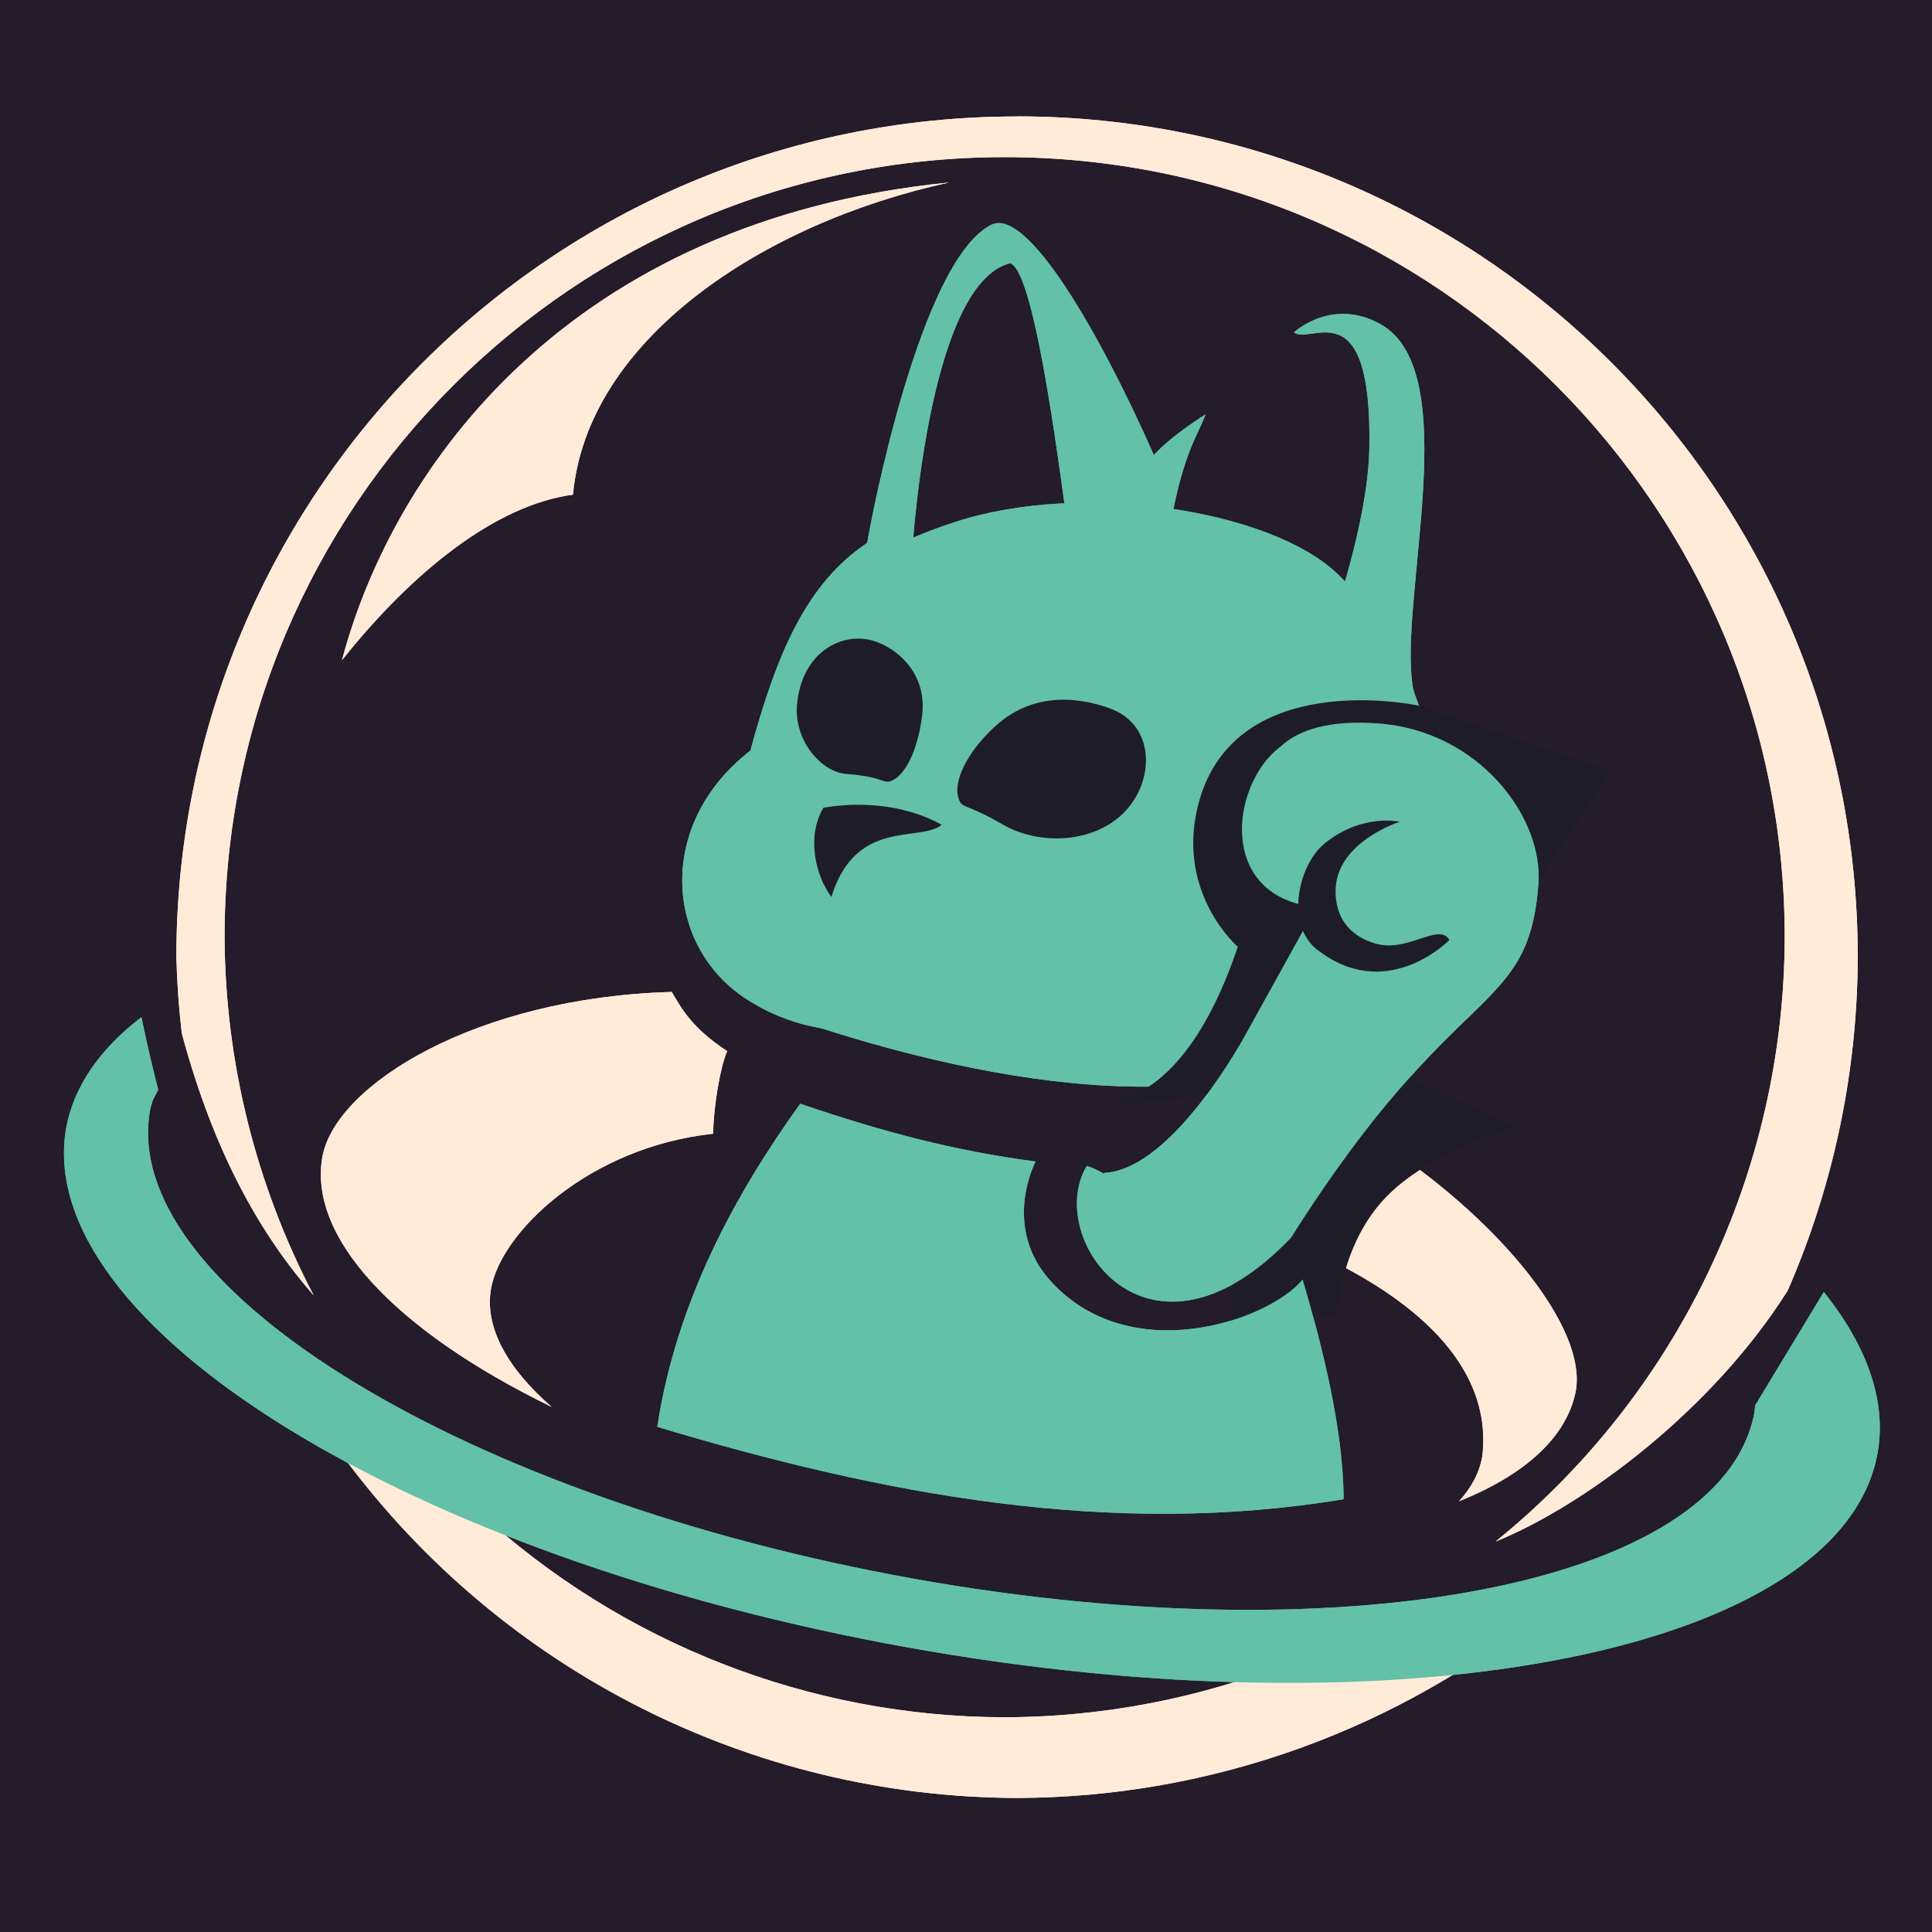 <?xml version="1.0" encoding="UTF-8" standalone="no"?>
<svg
   xmlns:dc="http://purl.org/dc/elements/1.1/"
   xmlns:cc="http://creativecommons.org/ns#"
   xmlns:rdf="http://www.w3.org/1999/02/22-rdf-syntax-ns#"
   xmlns:svg="http://www.w3.org/2000/svg"
   xmlns="http://www.w3.org/2000/svg"
   xmlns:sodipodi="http://sodipodi.sourceforge.net/DTD/sodipodi-0.dtd"
   xmlns:inkscape="http://www.inkscape.org/namespaces/inkscape"
   width="595"
   height="595"
   viewBox="0 0 21 21"
   version="1.1"
   id="svg1427"
   inkscape:version="1.0.1 (3bc2e813f5, 2020-09-07)"
   sodipodi:docname="winkebunny.svg">
  <style
     id="style1990"></style>
  <defs
     id="defs1421" />
  <sodipodi:namedview
     id="base"
     pagecolor="#ffffff"
     bordercolor="#666666"
     borderopacity="1.0"
     inkscape:pageopacity="0.0"
     inkscape:pageshadow="2"
     inkscape:zoom="1.0254586"
     inkscape:cx="411.8646"
     inkscape:cy="342.03032"
     inkscape:document-units="px"
     inkscape:current-layer="layer1"
     inkscape:document-rotation="0"
     showgrid="false"
     fit-margin-top="0"
     fit-margin-left="0"
     fit-margin-right="0"
     fit-margin-bottom="0"
     inkscape:window-width="2064"
     inkscape:window-height="1178"
     inkscape:window-x="402"
     inkscape:window-y="78"
     inkscape:window-maximized="0"
     units="px" />
  <g
     inkscape:label="Ebene 1"
     inkscape:groupmode="layer"
     id="layer1"
     transform="translate(231.606,340.61)">
    <g
       id="g2772">
      <rect
         style="display:inline;fill:#241b2b;fill-opacity:1;stroke:none;stroke-width:1.771;stroke-linecap:round;stroke-linejoin:bevel;stroke-miterlimit:4;stroke-dasharray:none;stroke-opacity:1"
         id="rect105570"
         width="21"
         height="21"
         x="-231.606"
         y="-340.61"
         inkscape:export-filename="/home/betalars/Development/congress/bridging-bubbles-design/Logo/rect232100.png"
         inkscape:export-xdpi="192.80841"
         inkscape:export-ydpi="192.80841" />
      <path
         id="path131650"
         style="font-variation-settings:normal;fill:#ffebd8;fill-opacity:1;stroke:none;stroke-width:3.957;stroke-linecap:butt;stroke-linejoin:miter;stroke-miterlimit:4;stroke-dasharray:none;stroke-dashoffset:0;stroke-opacity:1;stop-color:#000000"
         d="m -220.55,-339.344 c -5.047,-7e-5 -9.139,4.091 -9.139,9.139 0.007,0.277 0.027,0.553 0.059,0.827 0.355,1.317 0.862,2.194 1.434,2.849 -0.63,-1.202 -0.962,-2.537 -0.969,-3.894 -2.1e-4,-4.683 3.796,-8.479 8.479,-8.479 4.683,3e-5 8.479,3.796 8.479,8.479 -0.005,2.551 -1.16,4.964 -3.143,6.569 0.963,-0.389 2.357,-1.428 3.176,-2.729 0.498,-1.143 0.757,-2.376 0.761,-3.623 8e-5,-5.047 -4.091,-9.138 -9.138,-9.139 z m -0.742,0.718 c -4.121,0.412 -6.037,3.083 -6.597,5.192 0.774,-0.971 1.676,-1.688 2.511,-1.799 0.153,-1.675 2.04,-2.946 4.087,-3.393 z m -3.013,8.798 c -2.126,0.06 -3.649,1.007 -3.796,1.788 -0.159,0.868 0.77,1.884 2.492,2.723 -0.498,-0.433 -0.728,-0.877 -0.661,-1.28 0.105,-0.62 1.066,-1.544 2.415,-1.69 0.005,-0.292 0.077,-0.726 0.153,-0.897 -0.383,-0.255 -0.489,-0.451 -0.603,-0.645 z m 6.087,2.499 c 1.185,0.354 2.885,1.193 2.724,2.548 -0.03,0.174 -0.115,0.338 -0.253,0.489 0.731,-0.293 1.17,-0.705 1.268,-1.192 0.147,-0.783 -1.101,-2.162 -2.532,-2.955 -0.437,0.498 -0.552,0.64 -1.207,1.11 z m -9.642,2.571 c 1.718,2.314 4.426,3.682 7.308,3.691 2.11,-0.005 4.153,-0.741 5.782,-2.081 l -2.3,0.385 c -1.131,0.537 -2.366,0.816 -3.618,0.819 -2.118,-0.005 -4.158,-0.802 -5.717,-2.236 z"
         sodipodi:nodetypes="scccccccccsscccccccccccccccccccccccc" />
      <path
         id="path131652"
         style="font-variation-settings:normal;fill:#62c1a6;fill-opacity:1;stroke:none;stroke-width:4.047;stroke-linecap:butt;stroke-linejoin:miter;stroke-miterlimit:4;stroke-dasharray:none;stroke-dashoffset:0;stroke-opacity:1;stop-color:#000000"
         d="m -230.069,-329.554 c -0.455,0.348 -0.731,0.752 -0.816,1.194 -0.388,2.144 3.705,4.677 9.141,5.656 5.436,0.979 10.158,0.035 10.546,-2.109 0.099,-0.551 -0.1,-1.149 -0.584,-1.754 l -0.745,1.231 c -0.004,0.029 -0.007,0.058 -0.011,0.087 -0.358,1.884 -4.55,2.67 -9.364,1.757 -4.814,-0.913 -8.427,-3.181 -8.07,-5.065 0.027,-0.108 0.032,-0.105 0.086,-0.207 -0.051,-0.196 -0.123,-0.502 -0.183,-0.789 z" />
      <path
         style="fill:#62c1a6;fill-opacity:1;stroke:none;stroke-width:0.265px;stroke-linecap:butt;stroke-linejoin:miter;stroke-opacity:1"
         d="m -216.673,-329.556 c -0.089,-0.762 0.533,-0.661 0.602,-1.923 0.069,-1.262 -0.38,-2.301 -0.997,-2.893 -0.725,-0.695 -2.77,-1.016 -4.154,-0.565 -1.276,0.416 -1.951,1.037 -2.068,2.78 -1.29,2.183 0.537,2.7 0.537,2.7 1.461,0.475 4.509,1.256 6.081,-0.1 z"
         id="path131654"
         sodipodi:nodetypes="csssccc" />
      <path
         style="fill:#62c1a6;fill-opacity:1;stroke:none;stroke-width:0.265px;stroke-linecap:butt;stroke-linejoin:miter;stroke-opacity:1"
         d="m -222.18,-334.708 c 0.039,-0.246 0.576,-3.075 1.35,-3.459 0.387,-0.192 1.172,1.159 1.766,2.503 0.202,-0.221 0.562,-0.442 0.562,-0.442 -0.103,0.271 -0.256,0.434 -0.408,1.345 -0.39,-0.131 -1.066,-0.006 -1.09,-0.133 -0.049,-0.254 -0.336,-2.766 -0.626,-2.855 -0.914,0.229 -1.072,3.236 -1.072,3.236 -0.713,0.484 -1.299,1.225 -1.358,2.292 0,0 -0.887,0.902 -0.398,1.782 0.56,1.006 1.916,0.92 1.916,0.92 0,0 -1.024,0.386 -1.968,-0.24 -0.876,-0.581 -0.968,-1.899 0.056,-2.692 0.293,-1.078 0.616,-1.82 1.27,-2.258 z"
         id="path131656"
         sodipodi:nodetypes="cscccscccscsccc" />
      <path
         id="path131658"
         style="fill:#1f1c2a;fill-opacity:1;stroke-width:0.855;stroke-linecap:round;stroke-linejoin:bevel"
         d="m -219.428,-331.741 c -0.345,0.306 -0.907,0.309 -1.278,0.093 -0.438,-0.254 -0.448,-0.158 -0.487,-0.307 -0.04,-0.149 0.071,-0.457 0.407,-0.763 0.456,-0.415 0.997,-0.284 1.252,-0.189 0.508,0.19 0.479,0.836 0.107,1.165 z"
         sodipodi:nodetypes="ssssss" />
      <path
         style="fill:#1f1c2a;fill-opacity:1;stroke:none;stroke-width:0.226px;stroke-linecap:butt;stroke-linejoin:miter;stroke-opacity:1"
         d="m -222.655,-331.831 c 0.465,-0.078 0.935,-0.01 1.285,0.186 -0.235,0.195 -0.934,-0.078 -1.199,0.784 -0.174,-0.231 -0.273,-0.659 -0.086,-0.97 z"
         id="path131660"
         sodipodi:nodetypes="cccc" />
      <path
         id="path131662"
         style="fill:#1f1c2a;fill-opacity:1;stroke-width:0.855;stroke-linecap:round;stroke-linejoin:bevel"
         d="m -222.942,-332.96 c -0.039,0.404 0.268,0.742 0.532,0.762 0.454,0.034 0.398,0.128 0.518,0.063 0.119,-0.065 0.256,-0.291 0.308,-0.688 0.067,-0.511 -0.334,-0.78 -0.568,-0.832 -0.333,-0.074 -0.737,0.152 -0.79,0.695 z"
         sodipodi:nodetypes="ssssss" />
      <path
         style="fill:#62c1a6;fill-opacity:1;stroke:none;stroke-width:0.265px;stroke-linecap:butt;stroke-linejoin:miter;stroke-opacity:1"
         d="m -216.938,-329.893 c -0.197,-1.145 0.876,-2.045 -0.193,-3.942 0,0 0.394,-1.096 0.409,-1.899 0.033,-1.76 -0.645,-1.115 -0.819,-1.264 0,0 0.413,-0.384 0.941,-0.088 0.919,0.516 0.197,2.97 0.35,3.94 0.036,0.231 0.548,1.031 0.036,2.211 -0.301,0.695 -0.725,1.041 -0.725,1.041 z"
         id="path131664"
         sodipodi:nodetypes="ccscsssc" />
      <g
         id="g131676"
         transform="matrix(0.831,0,0,0.831,-303.582,-561.422)"
         style="stroke-width:1.204">
        <path
           style="fill:#1f1c2a;fill-opacity:1;stroke:none;stroke-width:0.318px;stroke-linecap:butt;stroke-linejoin:miter;stroke-opacity:1"
           d="m 104.088,282.929 c 0.028,-0.106 0.075,-0.945 0.647,-1.544 0.572,-0.599 1.669,-0.927 1.669,-0.927 l -3.518,-1.669 -0.167,4.207 z"
           id="path131666"
           sodipodi:nodetypes="cscccc" />
        <path
           style="fill:#1f1c2a;fill-opacity:1;stroke:none;stroke-width:0.318px;stroke-linecap:butt;stroke-linejoin:miter;stroke-opacity:1"
           d="m 102.804,278.103 c 0,0 -0.787,-0.68 -0.532,-1.8 0.429,-1.888 2.89,-1.356 2.89,-1.356 l 2.523,0.855 c 0,0 -2.673,4.071 -2.878,4.057 -1.261,-0.087 -3.255,0.373 -3.649,0.273 -0.536,-0.137 0.778,0.554 1.646,-2.029 z"
           id="path131668"
           sodipodi:nodetypes="csccssc" />
        <path
           style="fill:#62c1a6;fill-opacity:1;stroke:none;stroke-width:0.318px;stroke-linecap:butt;stroke-linejoin:miter;stroke-opacity:1"
           d="m 102.92,279.224 0.908,-1.639 c -1.478,-0.156 -1.032,-2.024 -0.206,-2.223 l 1.225,-0.122 1.543,1.111 0.182,1.582 -2.471,2.821 -1.739,1.443 c 0,0 -1.409,-1.133 -1.301,-1.138 0.907,-0.045 1.859,-1.835 1.859,-1.835 z"
           id="path131670"
           sodipodi:nodetypes="ccccccccsc" />
        <path
           style="fill:#62c1a6;fill-opacity:1;stroke:none;stroke-width:0.318px;stroke-linecap:butt;stroke-linejoin:miter;stroke-opacity:1"
           d="m 100.829,280.969 c -0.568,0.95 0.815,2.885 2.672,0.939 2.169,-3.435 3.097,-2.861 3.236,-4.628 0.068,-0.864 -0.772,-2.004 -2.1,-2.1 -1.328,-0.096 -1.45,0.593 -1.45,0.593 0,0 0.931,-0.666 2.071,-0.113 0.822,0.399 1.575,1.761 1,2.337 -1.68,1.68 -1.828,1.766 -2.678,2.975 -1.049,1.614 -2.151,0.166 -2.752,-0.003 z"
           id="path131672"
           sodipodi:nodetypes="ccsscssccc" />
        <path
           style="fill:#1f1c2a;fill-opacity:1;stroke:none;stroke-width:0.318px;stroke-linecap:butt;stroke-linejoin:miter;stroke-opacity:1"
           d="m 105.571,278.014 c -0.129,-0.236 -0.54,0.167 -0.961,0.048 -0.375,-0.107 -0.528,-0.374 -0.527,-0.689 0.003,-0.643 0.84,-0.906 0.84,-0.906 0,0 -0.498,-0.114 -0.987,0.287 -0.329,0.27 -0.509,1.02 -0.121,1.364 0.924,0.751 1.755,-0.103 1.755,-0.103 z"
           id="path131674"
           sodipodi:nodetypes="csscsccc" />
      </g>
      <path
         style="fill:#62c1a6;fill-opacity:1;stroke:none;stroke-width:0.265px;stroke-linecap:butt;stroke-linejoin:miter;stroke-opacity:1"
         d="m -224.462,-325.1 c 0.207,-1.356 0.842,-2.523 1.554,-3.513 0.897,0.306 1.684,0.514 2.559,0.628 0,0 -0.383,0.714 0.177,1.315 0.871,0.936 2.363,0.409 2.725,-0.033 0.225,0.76 0.445,1.662 0.445,2.389 -2.531,0.42 -5.003,-0.049 -7.458,-0.786 z"
         id="path131678"
         sodipodi:nodetypes="cccscccc" />
      <path
         id="path12533"
         style="font-variation-settings:normal;fill:#ffebd8;fill-opacity:1;stroke:none;stroke-width:3.957;stroke-linecap:butt;stroke-linejoin:miter;stroke-miterlimit:4;stroke-dasharray:none;stroke-dashoffset:0;stroke-opacity:1;stop-color:#000000"
         d="m -220.55,-339.344 c -5.047,-7e-5 -9.139,4.091 -9.139,9.139 0.007,0.277 0.027,0.553 0.059,0.827 0.355,1.317 0.862,2.194 1.434,2.849 -0.63,-1.202 -0.962,-2.537 -0.969,-3.894 -2.1e-4,-4.683 3.796,-8.479 8.479,-8.479 4.683,3e-5 8.479,3.796 8.479,8.479 -0.005,2.551 -1.16,4.964 -3.143,6.569 0.963,-0.389 2.357,-1.428 3.176,-2.729 0.498,-1.143 0.757,-2.376 0.761,-3.623 8e-5,-5.047 -4.091,-9.138 -9.138,-9.139 z m -0.742,0.718 c -4.121,0.412 -6.037,3.083 -6.597,5.192 0.774,-0.971 1.676,-1.688 2.511,-1.799 0.153,-1.675 2.04,-2.946 4.087,-3.393 z m -3.013,8.798 c -2.126,0.06 -3.649,1.007 -3.796,1.788 -0.159,0.868 0.77,1.884 2.492,2.723 -0.498,-0.433 -0.728,-0.877 -0.661,-1.28 0.105,-0.62 1.066,-1.544 2.415,-1.69 0.005,-0.292 0.077,-0.726 0.153,-0.897 -0.383,-0.255 -0.489,-0.451 -0.603,-0.645 z m 6.087,2.499 c 1.185,0.354 2.885,1.193 2.724,2.548 -0.03,0.174 -0.115,0.338 -0.253,0.489 0.731,-0.293 1.17,-0.705 1.268,-1.192 0.147,-0.783 -1.101,-2.162 -2.532,-2.955 -0.437,0.498 -0.552,0.64 -1.207,1.11 z m -9.642,2.571 c 1.718,2.314 4.426,3.682 7.308,3.691 2.11,-0.005 4.153,-0.741 5.782,-2.081 l -2.3,0.385 c -1.131,0.537 -2.366,0.816 -3.618,0.819 -2.118,-0.005 -4.158,-0.802 -5.717,-2.236 z"
         sodipodi:nodetypes="scccccccccsscccccccccccccccccccccccc" />
      <path
         id="path12535"
         style="font-variation-settings:normal;fill:#62c1a6;fill-opacity:1;stroke:none;stroke-width:4.047;stroke-linecap:butt;stroke-linejoin:miter;stroke-miterlimit:4;stroke-dasharray:none;stroke-dashoffset:0;stroke-opacity:1;stop-color:#000000"
         d="m -230.069,-329.554 c -0.455,0.348 -0.731,0.752 -0.816,1.194 -0.388,2.144 3.705,4.677 9.141,5.656 5.436,0.979 10.158,0.035 10.546,-2.109 0.099,-0.551 -0.1,-1.149 -0.584,-1.754 l -0.745,1.231 c -0.004,0.029 -0.007,0.058 -0.011,0.087 -0.358,1.884 -4.55,2.67 -9.364,1.757 -4.814,-0.913 -8.427,-3.181 -8.07,-5.065 0.027,-0.108 0.032,-0.105 0.086,-0.207 -0.051,-0.196 -0.123,-0.502 -0.183,-0.789 z" />
      <path
         style="fill:#62c1a6;fill-opacity:1;stroke:none;stroke-width:0.265px;stroke-linecap:butt;stroke-linejoin:miter;stroke-opacity:1"
         d="m -216.673,-329.556 c -0.089,-0.762 0.533,-0.661 0.602,-1.923 0.069,-1.262 -0.38,-2.301 -0.997,-2.893 -0.725,-0.695 -2.77,-1.016 -4.154,-0.565 -1.276,0.416 -1.951,1.037 -2.068,2.78 -1.29,2.183 0.537,2.7 0.537,2.7 1.461,0.475 4.509,1.256 6.081,-0.1 z"
         id="path12537"
         sodipodi:nodetypes="csssccc" />
      <path
         style="fill:#62c1a6;fill-opacity:1;stroke:none;stroke-width:0.265px;stroke-linecap:butt;stroke-linejoin:miter;stroke-opacity:1"
         d="m -222.18,-334.708 c 0.039,-0.246 0.576,-3.075 1.35,-3.459 0.387,-0.192 1.172,1.159 1.766,2.503 0.202,-0.221 0.562,-0.442 0.562,-0.442 -0.103,0.271 -0.256,0.434 -0.408,1.345 -0.39,-0.131 -1.066,-0.006 -1.09,-0.133 -0.049,-0.254 -0.336,-2.766 -0.626,-2.855 -0.914,0.229 -1.072,3.236 -1.072,3.236 -0.713,0.484 -1.299,1.225 -1.358,2.292 0,0 -0.887,0.902 -0.398,1.782 0.56,1.006 1.916,0.92 1.916,0.92 0,0 -1.024,0.386 -1.968,-0.24 -0.876,-0.581 -0.968,-1.899 0.056,-2.692 0.293,-1.078 0.616,-1.82 1.27,-2.258 z"
         id="path12539"
         sodipodi:nodetypes="cscccscccscsccc" />
      <path
         id="path12541"
         style="fill:#1f1c2a;fill-opacity:1;stroke-width:0.855;stroke-linecap:round;stroke-linejoin:bevel"
         d="m -219.428,-331.741 c -0.345,0.306 -0.907,0.309 -1.278,0.093 -0.438,-0.254 -0.448,-0.158 -0.487,-0.307 -0.04,-0.149 0.071,-0.457 0.407,-0.763 0.456,-0.415 0.997,-0.284 1.252,-0.189 0.508,0.19 0.479,0.836 0.107,1.165 z"
         sodipodi:nodetypes="ssssss" />
      <path
         style="fill:#1f1c2a;fill-opacity:1;stroke:none;stroke-width:0.226px;stroke-linecap:butt;stroke-linejoin:miter;stroke-opacity:1"
         d="m -222.655,-331.831 c 0.465,-0.078 0.935,-0.01 1.285,0.186 -0.235,0.195 -0.934,-0.078 -1.199,0.784 -0.174,-0.231 -0.273,-0.659 -0.086,-0.97 z"
         id="path12543"
         sodipodi:nodetypes="cccc" />
      <path
         id="path12545"
         style="fill:#1f1c2a;fill-opacity:1;stroke-width:0.855;stroke-linecap:round;stroke-linejoin:bevel"
         d="m -222.942,-332.96 c -0.039,0.404 0.268,0.742 0.532,0.762 0.454,0.034 0.398,0.128 0.518,0.063 0.119,-0.065 0.256,-0.291 0.308,-0.688 0.067,-0.511 -0.334,-0.78 -0.568,-0.832 -0.333,-0.074 -0.737,0.152 -0.79,0.695 z"
         sodipodi:nodetypes="ssssss" />
      <path
         style="fill:#62c1a6;fill-opacity:1;stroke:none;stroke-width:0.265px;stroke-linecap:butt;stroke-linejoin:miter;stroke-opacity:1"
         d="m -216.938,-329.893 c -0.197,-1.145 0.876,-2.045 -0.193,-3.942 0,0 0.394,-1.096 0.409,-1.899 0.033,-1.76 -0.645,-1.115 -0.819,-1.264 0,0 0.413,-0.384 0.941,-0.088 0.919,0.516 0.197,2.97 0.35,3.94 0.036,0.231 0.548,1.031 0.036,2.211 -0.301,0.695 -0.725,1.041 -0.725,1.041 z"
         id="path12547"
         sodipodi:nodetypes="ccscsssc" />
      <g
         id="g12559"
         transform="matrix(0.831,0,0,0.831,-303.582,-561.422)"
         style="stroke-width:1.204">
        <path
           style="fill:#1f1c2a;fill-opacity:1;stroke:none;stroke-width:0.318px;stroke-linecap:butt;stroke-linejoin:miter;stroke-opacity:1"
           d="m 104.088,282.929 c 0.028,-0.106 0.075,-0.945 0.647,-1.544 0.572,-0.599 1.669,-0.927 1.669,-0.927 l -3.518,-1.669 -0.167,4.207 z"
           id="path12549"
           sodipodi:nodetypes="cscccc" />
        <path
           style="fill:#1f1c2a;fill-opacity:1;stroke:none;stroke-width:0.318px;stroke-linecap:butt;stroke-linejoin:miter;stroke-opacity:1"
           d="m 102.804,278.103 c 0,0 -0.787,-0.68 -0.532,-1.8 0.429,-1.888 2.89,-1.356 2.89,-1.356 l 2.523,0.855 c 0,0 -2.673,4.071 -2.878,4.057 -1.261,-0.087 -3.255,0.373 -3.649,0.273 -0.536,-0.137 0.778,0.554 1.646,-2.029 z"
           id="path12551"
           sodipodi:nodetypes="csccssc" />
        <path
           style="fill:#62c1a6;fill-opacity:1;stroke:none;stroke-width:0.318px;stroke-linecap:butt;stroke-linejoin:miter;stroke-opacity:1"
           d="m 102.92,279.224 0.908,-1.639 c -1.478,-0.156 -1.032,-2.024 -0.206,-2.223 l 1.225,-0.122 1.543,1.111 0.182,1.582 -2.471,2.821 -1.739,1.443 c 0,0 -1.409,-1.133 -1.301,-1.138 0.907,-0.045 1.859,-1.835 1.859,-1.835 z"
           id="path12553"
           sodipodi:nodetypes="ccccccccsc" />
        <path
           style="fill:#62c1a6;fill-opacity:1;stroke:none;stroke-width:0.318px;stroke-linecap:butt;stroke-linejoin:miter;stroke-opacity:1"
           d="m 100.829,280.969 c -0.568,0.95 0.815,2.885 2.672,0.939 2.169,-3.435 3.097,-2.861 3.236,-4.628 0.068,-0.864 -0.772,-2.004 -2.1,-2.1 -1.328,-0.096 -1.45,0.593 -1.45,0.593 0,0 0.931,-0.666 2.071,-0.113 0.822,0.399 1.575,1.761 1,2.337 -1.68,1.68 -1.828,1.766 -2.678,2.975 -1.049,1.614 -2.151,0.166 -2.752,-0.003 z"
           id="path12555"
           sodipodi:nodetypes="ccsscssccc" />
        <path
           style="fill:#1f1c2a;fill-opacity:1;stroke:none;stroke-width:0.318px;stroke-linecap:butt;stroke-linejoin:miter;stroke-opacity:1"
           d="m 105.571,278.014 c -0.129,-0.236 -0.54,0.167 -0.961,0.048 -0.375,-0.107 -0.528,-0.374 -0.527,-0.689 0.003,-0.643 0.84,-0.906 0.84,-0.906 0,0 -0.498,-0.114 -0.987,0.287 -0.329,0.27 -0.509,1.02 -0.121,1.364 0.924,0.751 1.755,-0.103 1.755,-0.103 z"
           id="path12557"
           sodipodi:nodetypes="csscsccc" />
      </g>
      <path
         style="fill:#62c1a6;fill-opacity:1;stroke:none;stroke-width:0.265px;stroke-linecap:butt;stroke-linejoin:miter;stroke-opacity:1"
         d="m -224.462,-325.1 c 0.207,-1.356 0.842,-2.523 1.554,-3.513 0.897,0.306 1.684,0.514 2.559,0.628 0,0 -0.383,0.714 0.177,1.315 0.871,0.936 2.363,0.409 2.725,-0.033 0.225,0.76 0.445,1.662 0.445,2.389 -2.531,0.42 -5.003,-0.049 -7.458,-0.786 z"
         id="path12561"
         sodipodi:nodetypes="cccscccc" />
    </g>
  </g>
</svg>
